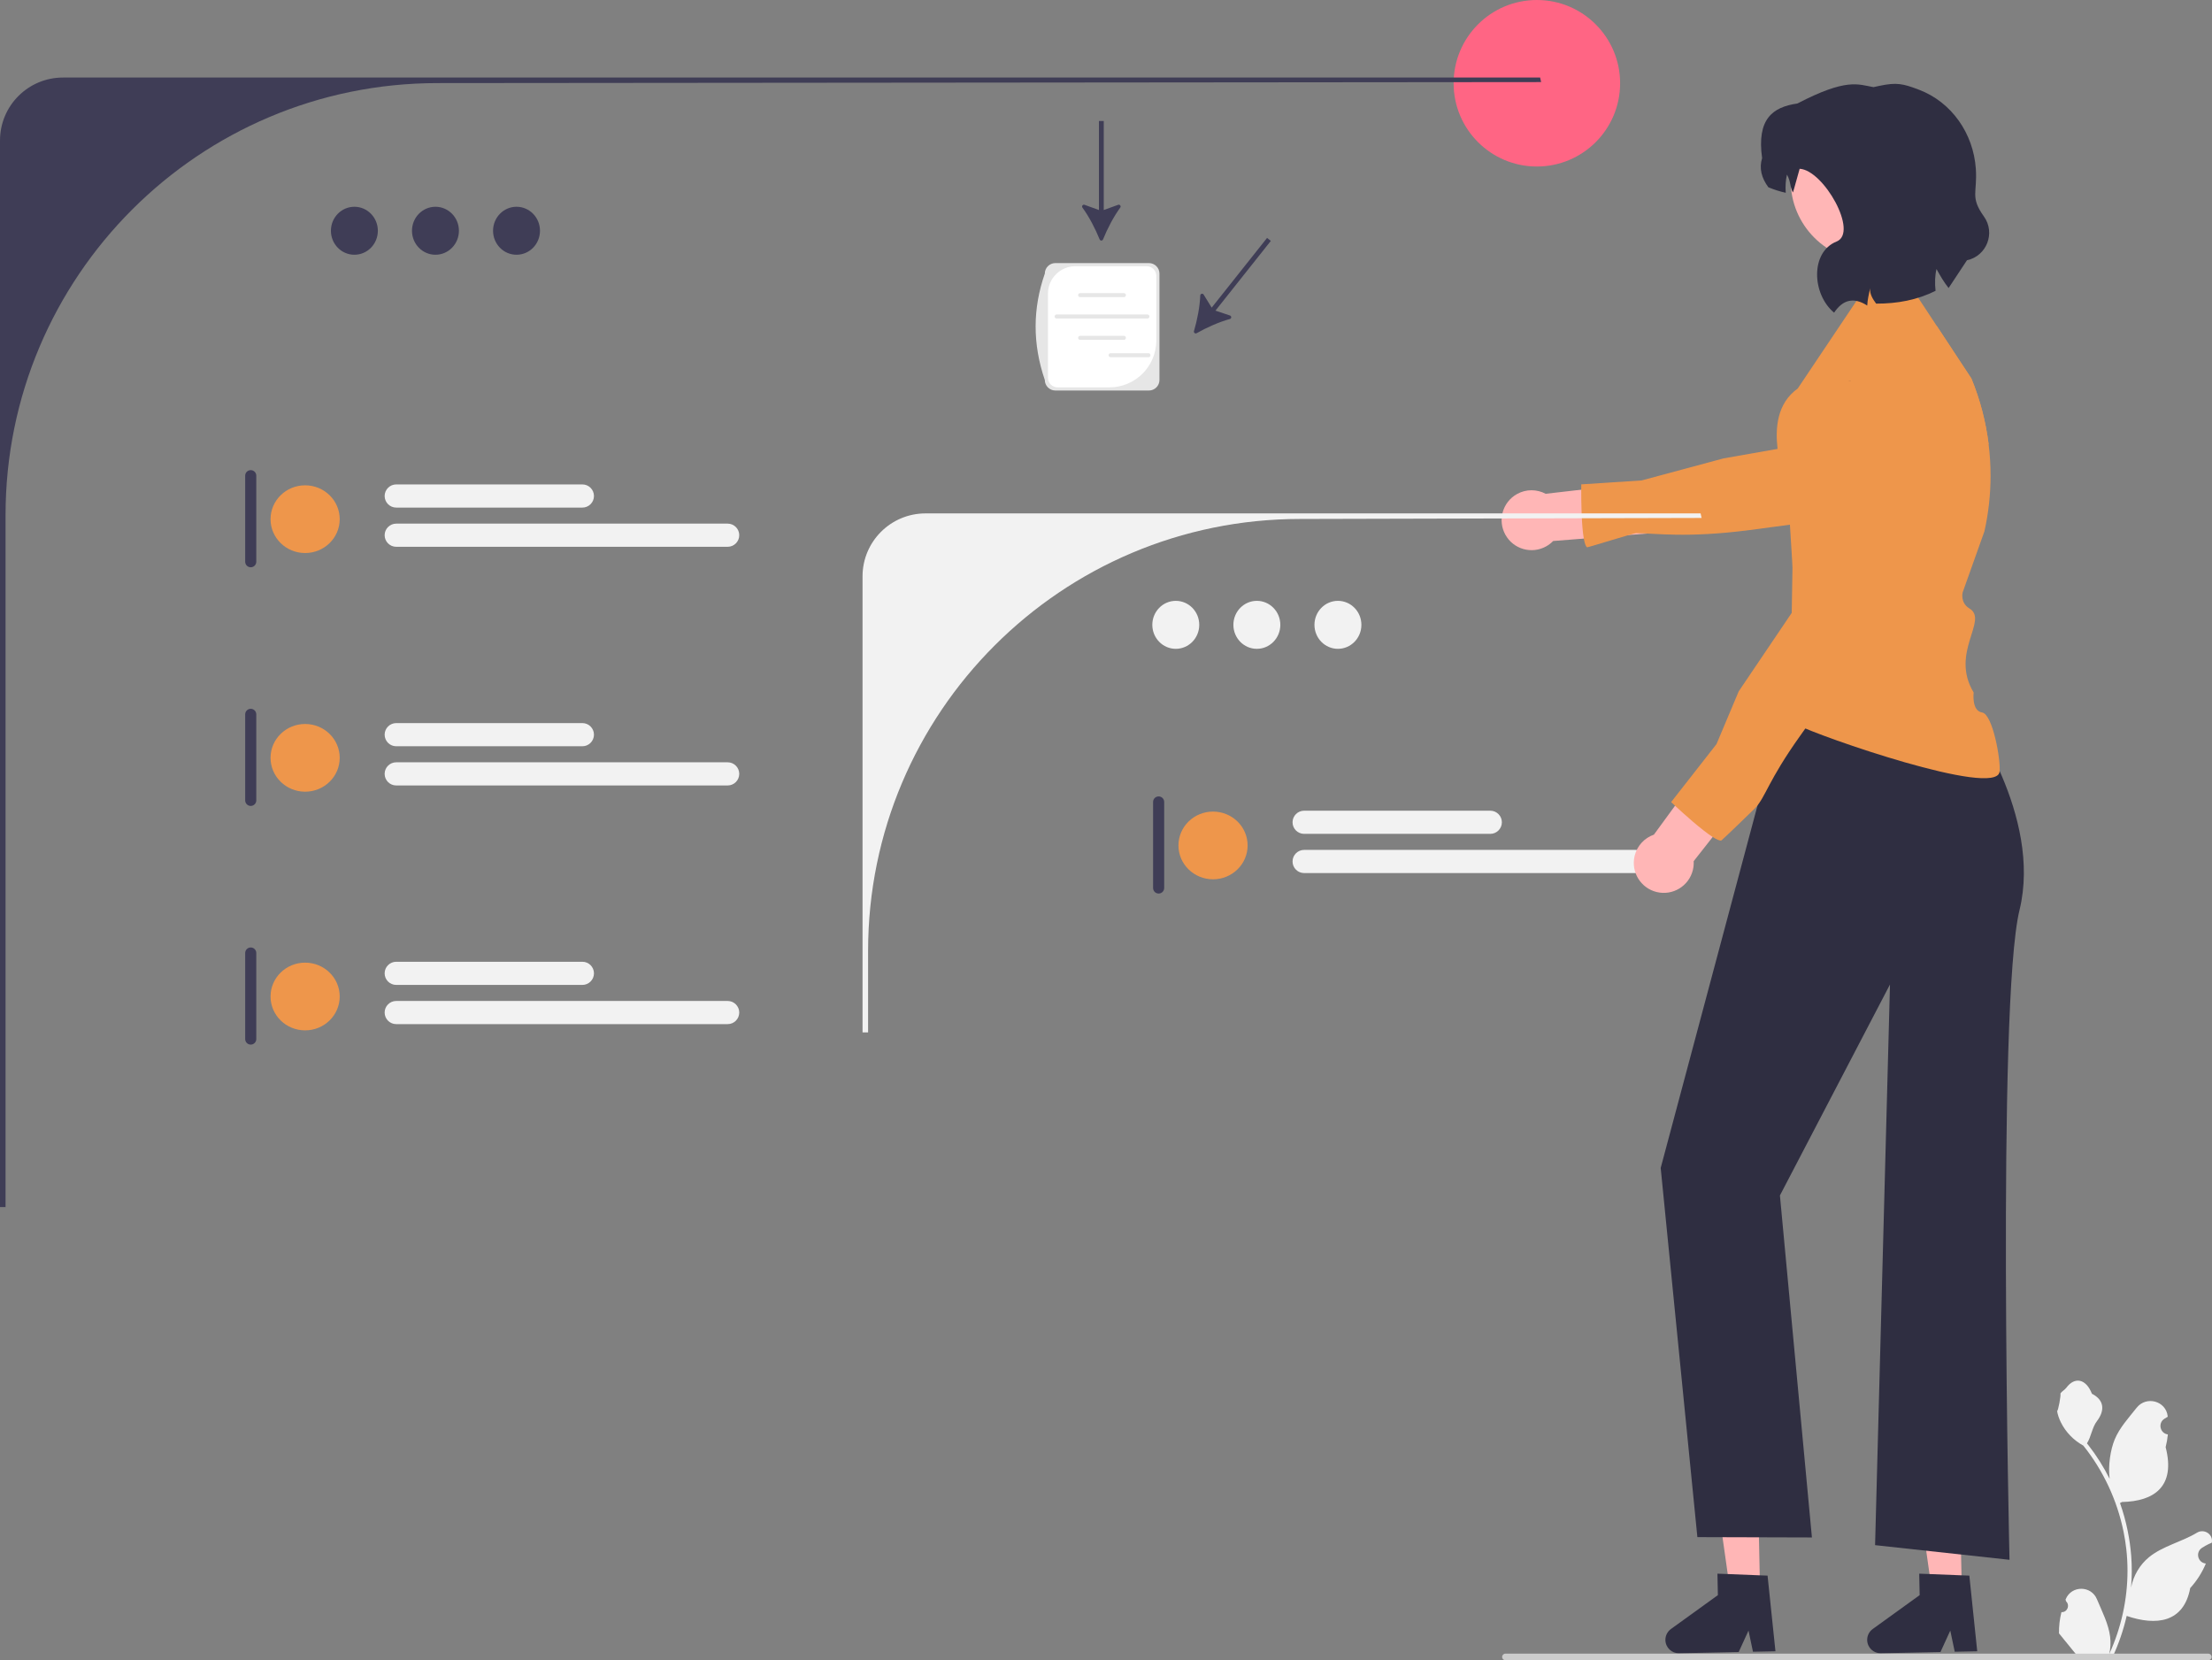 <svg xmlns="http://www.w3.org/2000/svg" width="797.116" height="598.245" viewBox="0 0 797.116 598.245" xmlns:xlink="http://www.w3.org/1999/xlink"><rect x="0" y="0" width="797.116" height="598.245" fill="#808080" stroke="none"/><circle cx="553.824" cy="30" r="30" fill="#ff6584"/><g><g><polygon points="634.242 572.816 623.437 573.039 617.414 530.544 633.36 530.214 634.242 572.816" fill="#ffb6b6"/><path d="M600.144,591c.058,2.667,2.263,4.783,4.93,4.732l21.481-.447,3.538-7.73,1.604,7.619,8.105-.163-2.842-27.26-2.825-.105-11.522-.458-3.717-.14,.16,7.732-16.911,12.204c-1.286,.929-2.034,2.43-2.001,4.016Z" fill="#2f2e41"/></g><g><polygon points="706.953 572.816 696.148 573.039 690.125 530.544 706.071 530.214 706.953 572.816" fill="#ffb6b6"/><path d="M672.855,591c.058,2.667,2.263,4.783,4.93,4.732l21.481-.447,3.538-7.73,1.604,7.619,8.105-.163-2.842-27.26-2.825-.105-11.522-.458-3.717-.14,.16,7.732-16.911,12.204c-1.286,.929-2.034,2.43-2.001,4.016Z" fill="#2f2e41"/></g><path d="M645.132,246.096l59.491-1.653-3.305,4.958,7.527,7.436s27.176,37.182,18.913,71.059c-8.263,33.877-3.611,234.155-3.611,234.155l-48.444-5.28,5.371-202.021-39.661,76.016,11.532,123.234-41.277-.121-13.22-133.028,46.684-174.755Z" fill="#2f2e41"/></g><path d="M396.269,86.267c.224,.552,.997,.552,1.221-0,1.561-3.849,3.784-8.16,6.203-11.455,.387-.527-.147-1.232-.762-1.01l-5.183,1.875V43.591h-1.735v32.086l-5.185-1.875c-.615-.223-1.149,.482-.762,1.01,2.418,3.295,4.641,7.606,6.204,11.455Z" fill="#3f3d56"/><path d="M430.26,119.304c-.168,.571,.438,1.052,.956,.759,3.617-2.043,8.039-4.037,11.981-5.113,.631-.172,.652-1.056,.031-1.264l-5.225-1.755,19.955-25.127-1.359-1.079-19.955,25.127-2.894-4.693c-.343-.557-1.2-.337-1.224,.317-.155,4.084-1.095,8.842-2.266,12.829Z" fill="#3f3d56"/><g><path d="M556.996,177.929l32.041-3.693,4.664,18.009-34.015,2.699c-.724,.75-1.567,1.408-2.526,1.941-5.212,2.896-11.785,1.018-14.68-4.194-2.896-5.212-1.018-11.785,4.194-14.68,3.324-1.847,7.198-1.745,10.321-.082Z" fill="#ffb6b6"/><path d="M710.414,136.39l-12.54-19.03c-2.28,1.81-4.28,3.63-5.79,5.24l-2.6,1.79-8.4,7.51-23.78,21.23-7.91,7.07-8.83,1.55-19.49,3.43-29.516,7.942-21.734,1.408c-.01,.44-.01,1.1-.01,1.92-.01,4.27,.09,12.91,.93,17.62,.29,1.64,.67,2.8,1.17,3.15,.16,.11,16.804-5.088,17.644-5.098,6.77-.01,18.086,1.848,40.916-1.122,13.56-1.78,25.5-3.4,30.52-4.09l.11-.02,3.63-1.76,39.85-19.3,12.03-5.83c-1-8.06-3.07-16.01-6.2-23.61Z" fill="#ee964b"/></g><path d="M22.69,27.941C10.159,27.941,0,38.1,0,50.631V434.941H2V185.621C2,99.641,71.7,29.941,157.68,29.941l397.684-.364-.364-1.636H22.69Z" fill="#3f3d56"/><ellipse cx="127.706" cy="83.151" rx="8.457" ry="8.645" fill="#3f3d56"/><ellipse cx="156.92" cy="83.151" rx="8.457" ry="8.645" fill="#3f3d56"/><ellipse cx="186.134" cy="83.151" rx="8.457" ry="8.645" fill="#3f3d56"/><g><path d="M333.514,185c-12.531,0-22.69,10.159-22.69,22.69l-0,164.31h2v-29.32c0-85.98,69.7-155.68,155.68-155.68l144.684-.364-.364-1.636-279.31-0Z" fill="#f2f2f2"/><g><path d="M417.527,286.973c-1.103,0-2,.897-2,2v31c-0,1.103,.897,2,2,2s2-.897,2-2v-31c0-1.103-.897-2-2-2Z" fill="#3f3d56"/><g><ellipse cx="437.128" cy="304.643" rx="12.463" ry="12.201" fill="#ee964b"/><path d="M537.041,300.469l-67.085-0c-2.301,0-4.174-1.873-4.174-4.174s1.873-4.174,4.174-4.174l67.085,0c2.301,0,4.174,1.873,4.174,4.174s-1.873,4.174-4.174,4.174Z" fill="#f2f2f2"/><path d="M589.395,314.596l-119.438-0c-2.301,0-4.174-1.873-4.174-4.174s1.873-4.174,4.174-4.174l119.438,0c2.301,0,4.174,1.873,4.174,4.174s-1.873,4.174-4.174,4.174Z" fill="#f2f2f2"/></g></g><ellipse cx="423.706" cy="225.151" rx="8.457" ry="8.645" fill="#f2f2f2"/><ellipse cx="452.92" cy="225.151" rx="8.457" ry="8.645" fill="#f2f2f2"/><ellipse cx="482.134" cy="225.151" rx="8.457" ry="8.645" fill="#f2f2f2"/></g><path d="M90.354,169.406c-1.103,0-2,.897-2,2v31c0,1.103,.897,2,2,2s2-.897,2-2v-31c0-1.103-.897-2-2-2Z" fill="#3f3d56"/><g><ellipse cx="109.955" cy="187.076" rx="12.463" ry="12.201" fill="#ee964b"/><path d="M209.868,182.902h-67.085c-2.301,0-4.174-1.872-4.174-4.174s1.872-4.174,4.174-4.174h67.085c2.301,0,4.174,1.872,4.174,4.174s-1.872,4.174-4.174,4.174Z" fill="#f2f2f2"/><path d="M262.221,197.029h-119.438c-2.301,0-4.174-1.872-4.174-4.174s1.872-4.174,4.174-4.174h119.438c2.301,0,4.174,1.872,4.174,4.174s-1.872,4.174-4.174,4.174Z" fill="#f2f2f2"/></g><path d="M90.354,255.406c-1.103,0-2,.897-2,2v31c0,1.103,.897,2,2,2s2-.897,2-2v-31c0-1.103-.897-2-2-2Z" fill="#3f3d56"/><g><ellipse cx="109.955" cy="273.076" rx="12.463" ry="12.201" fill="#ee964b"/><path d="M209.868,268.902h-67.085c-2.301,0-4.174-1.872-4.174-4.174s1.872-4.174,4.174-4.174h67.085c2.301,0,4.174,1.872,4.174,4.174s-1.872,4.174-4.174,4.174Z" fill="#f2f2f2"/><path d="M262.221,283.029h-119.438c-2.301,0-4.174-1.872-4.174-4.174s1.872-4.174,4.174-4.174h119.438c2.301,0,4.174,1.872,4.174,4.174s-1.872,4.174-4.174,4.174Z" fill="#f2f2f2"/></g><g><path d="M90.354,341.406c-1.103,0-2,.897-2,2v31c0,1.103,.897,2,2,2s2-.897,2-2v-31c0-1.103-.897-2-2-2Z" fill="#3f3d56"/><g><ellipse cx="109.955" cy="359.076" rx="12.463" ry="12.201" fill="#ee964b"/><path d="M209.868,354.902h-67.085c-2.301,0-4.174-1.872-4.174-4.174s1.872-4.174,4.174-4.174h67.085c2.301,0,4.174,1.872,4.174,4.174s-1.872,4.174-4.174,4.174Z" fill="#f2f2f2"/><path d="M262.221,369.029h-119.438c-2.301,0-4.174-1.872-4.174-4.174s1.872-4.174,4.174-4.174h119.438c2.301,0,4.174,1.872,4.174,4.174s-1.872,4.174-4.174,4.174Z" fill="#f2f2f2"/></g></g><path d="M720.558,278.122c-1.237,9.418-65.35-12.88-73-17-14.31-7.69,.662,.197,.662,.197l-1.662-47.197-1.734-28.122s-.97-7.47-3-17c-.46-2.14-.95-4.62-1.26-7.25-.88-7.59-.21-16.41,7.26-21.75l26.05-38.84,12.83-.75,11.17,16.95,12.54,19.03c3.13,7.6,5.2,15.55,6.2,23.61,.47,3.77,.71,7.57,.71,11.38,0,6.71-.73,13.44-2.21,20.06l-7.85,22.01s-.988,3.725,2.46,5.81c6.996,4.231-7.166,15.862,1.5,30.27,0,0-.81,6.62,3.05,7.2,3.86,.59,6.805,17.426,6.284,21.392Z" fill="#ee964b"/><g><path d="M596.004,300.75l19.024-26.046,16.395,8.791-21.093,26.822c.06,1.04-.029,2.107-.288,3.172-1.409,5.794-7.247,9.348-13.041,7.94-5.794-1.409-9.348-7.247-7.94-13.041,.898-3.695,3.601-6.471,6.942-7.639Z" fill="#ffb6b6"/><path d="M676.348,136.445c-4.34-3.122-9.424-5.33-15.016-6.31-7.633-1.332-11.914,9.652-13.597,20.364-.774,4.965-1.002,9.874-.736,13.458l-.449,3.135-.263,16.227-.621,37.515-19.108,28.289-8,19-16.348,20.897c.319,.307,.807,.755,1.408,1.317,3.136,2.9,9.536,8.684,13.571,11.264,1.402,.89,2.507,1.396,3.103,1.271,.188-.041,11.699-11.129,12.267-11.749,3.818-4.156,4.57-9.735,16.115-25.947,10.515-14.756,20.769-29.429,24.473-34.739l.068-.095,16.645-54.896,1.514-4.976c1.614-13.628-4.525-26.482-15.024-34.023Z" fill="#ee964b"/></g><path d="M666.91,137.268c-.031-.012-.059-.026-.09-.038-.257,.021-.512,.037-.761,.038h.85Z" fill="#2f2e41"/><circle cx="674.374" cy="65.071" r="29.088" fill="#ffb6b6"/><path d="M634.992,56.986c-1.964-14.101,3.762-18.415,12.72-19.693,17.724-9.211,21.783-6.895,27.402-5.896l2.065-.444c6.337-1.363,8.635-.782,14.271,1.349,11.887,4.482,19.696,15.848,20.56,28.521,.595,8.737-2.144,10.097,2.921,17.192,4.236,5.924,.996,14.238-6.115,15.767l-6.618,10.006c-1.612-2.037-2.9-4.172-4.36-6.847-.576,2.387-.64,5.119-.339,7.858-6.589,3.282-13.783,4.64-21.413,4.607-1.227-1.636-2.327-3.457-2.182-5.509-.424,2.056-.942,4.104-1.031,6.2-4.8-3.091-8.767-2.183-11.935,2.568-8.001-6.631-8.627-21.825,.883-25.631,8.046-3.22-4.646-25.76-13.3-26.22-.056-.003-2.36,8.712-2.442,8.548-1.221-2.442-.663-3.781-2.123-6.456-.48,2.012-.609,4.265-.451,6.559-2.062-.45-4.15-1.109-6.257-1.987-2.444-3.319-3.389-6.796-2.258-10.493Z" fill="#2f2e41"/><path d="M742.857,580.912c2.066,.129,3.208-2.437,1.645-3.933l-.155-.618c.02-.05,.041-.099,.062-.148,2.089-4.982,9.17-4.947,11.241,.042,1.839,4.428,4.179,8.864,4.756,13.546,.258,2.067,.142,4.172-.316,6.2,4.308-9.411,6.575-19.687,6.575-30.021,0-2.597-.142-5.193-.433-7.783-.239-2.119-.568-4.224-.995-6.31-2.306-11.277-7.299-22.018-14.5-30.99-3.462-1.892-6.349-4.851-8.093-8.397-.626-1.279-1.117-2.655-1.35-4.056,.394,.052,1.486-5.949,1.188-6.317,.549-.833,1.532-1.247,2.131-2.06,2.982-4.043,7.091-3.337,9.236,2.157,4.582,2.313,4.627,6.148,1.815,9.837-1.789,2.347-2.035,5.522-3.604,8.035,.162,.207,.329,.407,.491,.614,2.961,3.798,5.522,7.88,7.681,12.169-.61-4.766,.291-10.508,1.826-14.21,1.748-4.217,5.025-7.769,7.91-11.415,3.466-4.379,10.573-2.468,11.184,3.083,.006,.054,.012,.107,.017,.161-.429,.242-.848,.499-1.259,.77-2.339,1.547-1.531,5.174,1.241,5.602l.063,.01c-.155,1.544-.42,3.074-.807,4.579,3.702,14.316-4.29,19.53-15.701,19.764-.252,.129-.497,.258-.749,.381,1.156,3.255,2.08,6.594,2.764,9.979,.614,2.99,1.04,6.013,1.279,9.049,.297,3.83,.271,7.68-.052,11.503l.019-.136c.82-4.211,3.107-8.145,6.427-10.87,4.946-4.063,11.933-5.559,17.268-8.824,2.568-1.572,5.859,.459,5.411,3.437l-.022,.143c-.794,.323-1.569,.698-2.319,1.117-.429,.242-.848,.499-1.259,.77-2.339,1.547-1.531,5.174,1.241,5.602l.063,.01c.045,.006,.084,.013,.129,.019-1.363,3.236-3.262,6.239-5.639,8.829-2.315,12.497-12.256,13.683-22.89,10.044h-.006c-1.163,5.064-2.861,10.011-5.044,14.726h-18.02c-.065-.2-.123-.407-.181-.607,1.666,.103,3.346,.006,4.986-.297-1.337-1.641-2.674-3.294-4.011-4.935-.032-.032-.058-.065-.084-.097-.678-.84-1.363-1.673-2.041-2.512l-0-.001c-.042-2.578,.267-5.147,.879-7.64l.001-0Z" fill="#f2f2f2"/><path d="M541.306,597.055c0,.66,.53,1.19,1.19,1.19h253.29c.66,0,1.19-.53,1.19-1.19,0-.66-.53-1.19-1.19-1.19h-253.29c-.66,0-1.19,.53-1.19,1.19Z" fill="#ccc"/><g><path d="M414.027,140.716h-33.721c-2.094,0-3.797-1.703-3.797-3.797-4.459-13.032-4.37-25.801,0-38.323,0-2.094,1.703-3.797,3.797-3.797h33.721c2.094,0,3.797,1.703,3.797,3.797v38.323c0,2.094-1.703,3.797-3.797,3.797Z" fill="#e6e6e6"/><path d="M387.53,95.93c-5.463,0-9.891,4.428-9.891,9.891v30.285c0,1.921,1.557,3.479,3.479,3.479h18.648c9.348,0,16.926-7.578,16.926-16.926v-23.25c0-1.921-1.557-3.479-3.479-3.479h-25.683Z" fill="#fff"/><g><path d="M405.019,107.067h-15.788c-.398,0-.722-.324-.722-.722,0-.398,.324-.722,.722-.722h15.788c.398,0,.722,.324,.722,.722s-.324,.722-.722,.722Z" fill="#e6e6e6"/><path d="M405.019,122.46h-15.788c-.398,0-.722-.324-.722-.722,0-.398,.324-.722,.722-.722h15.788c.398,0,.722,.324,.722,.722s-.324,.722-.722,.722Z" fill="#e6e6e6"/><path d="M413.491,114.769h-32.732c-.398,0-.722-.324-.722-.722,0-.398,.324-.722,.722-.722h32.732c.398,0,.722,.324,.722,.722s-.324,.722-.722,.722Z" fill="#e6e6e6"/></g><path d="M413.877,128.718h-13.658c-.398,0-.722-.324-.722-.722,0-.398,.324-.722,.722-.722h13.658c.398,0,.722,.324,.722,.722,0,.398-.324,.722-.722,.722Z" fill="#e6e6e6"/></g></svg>